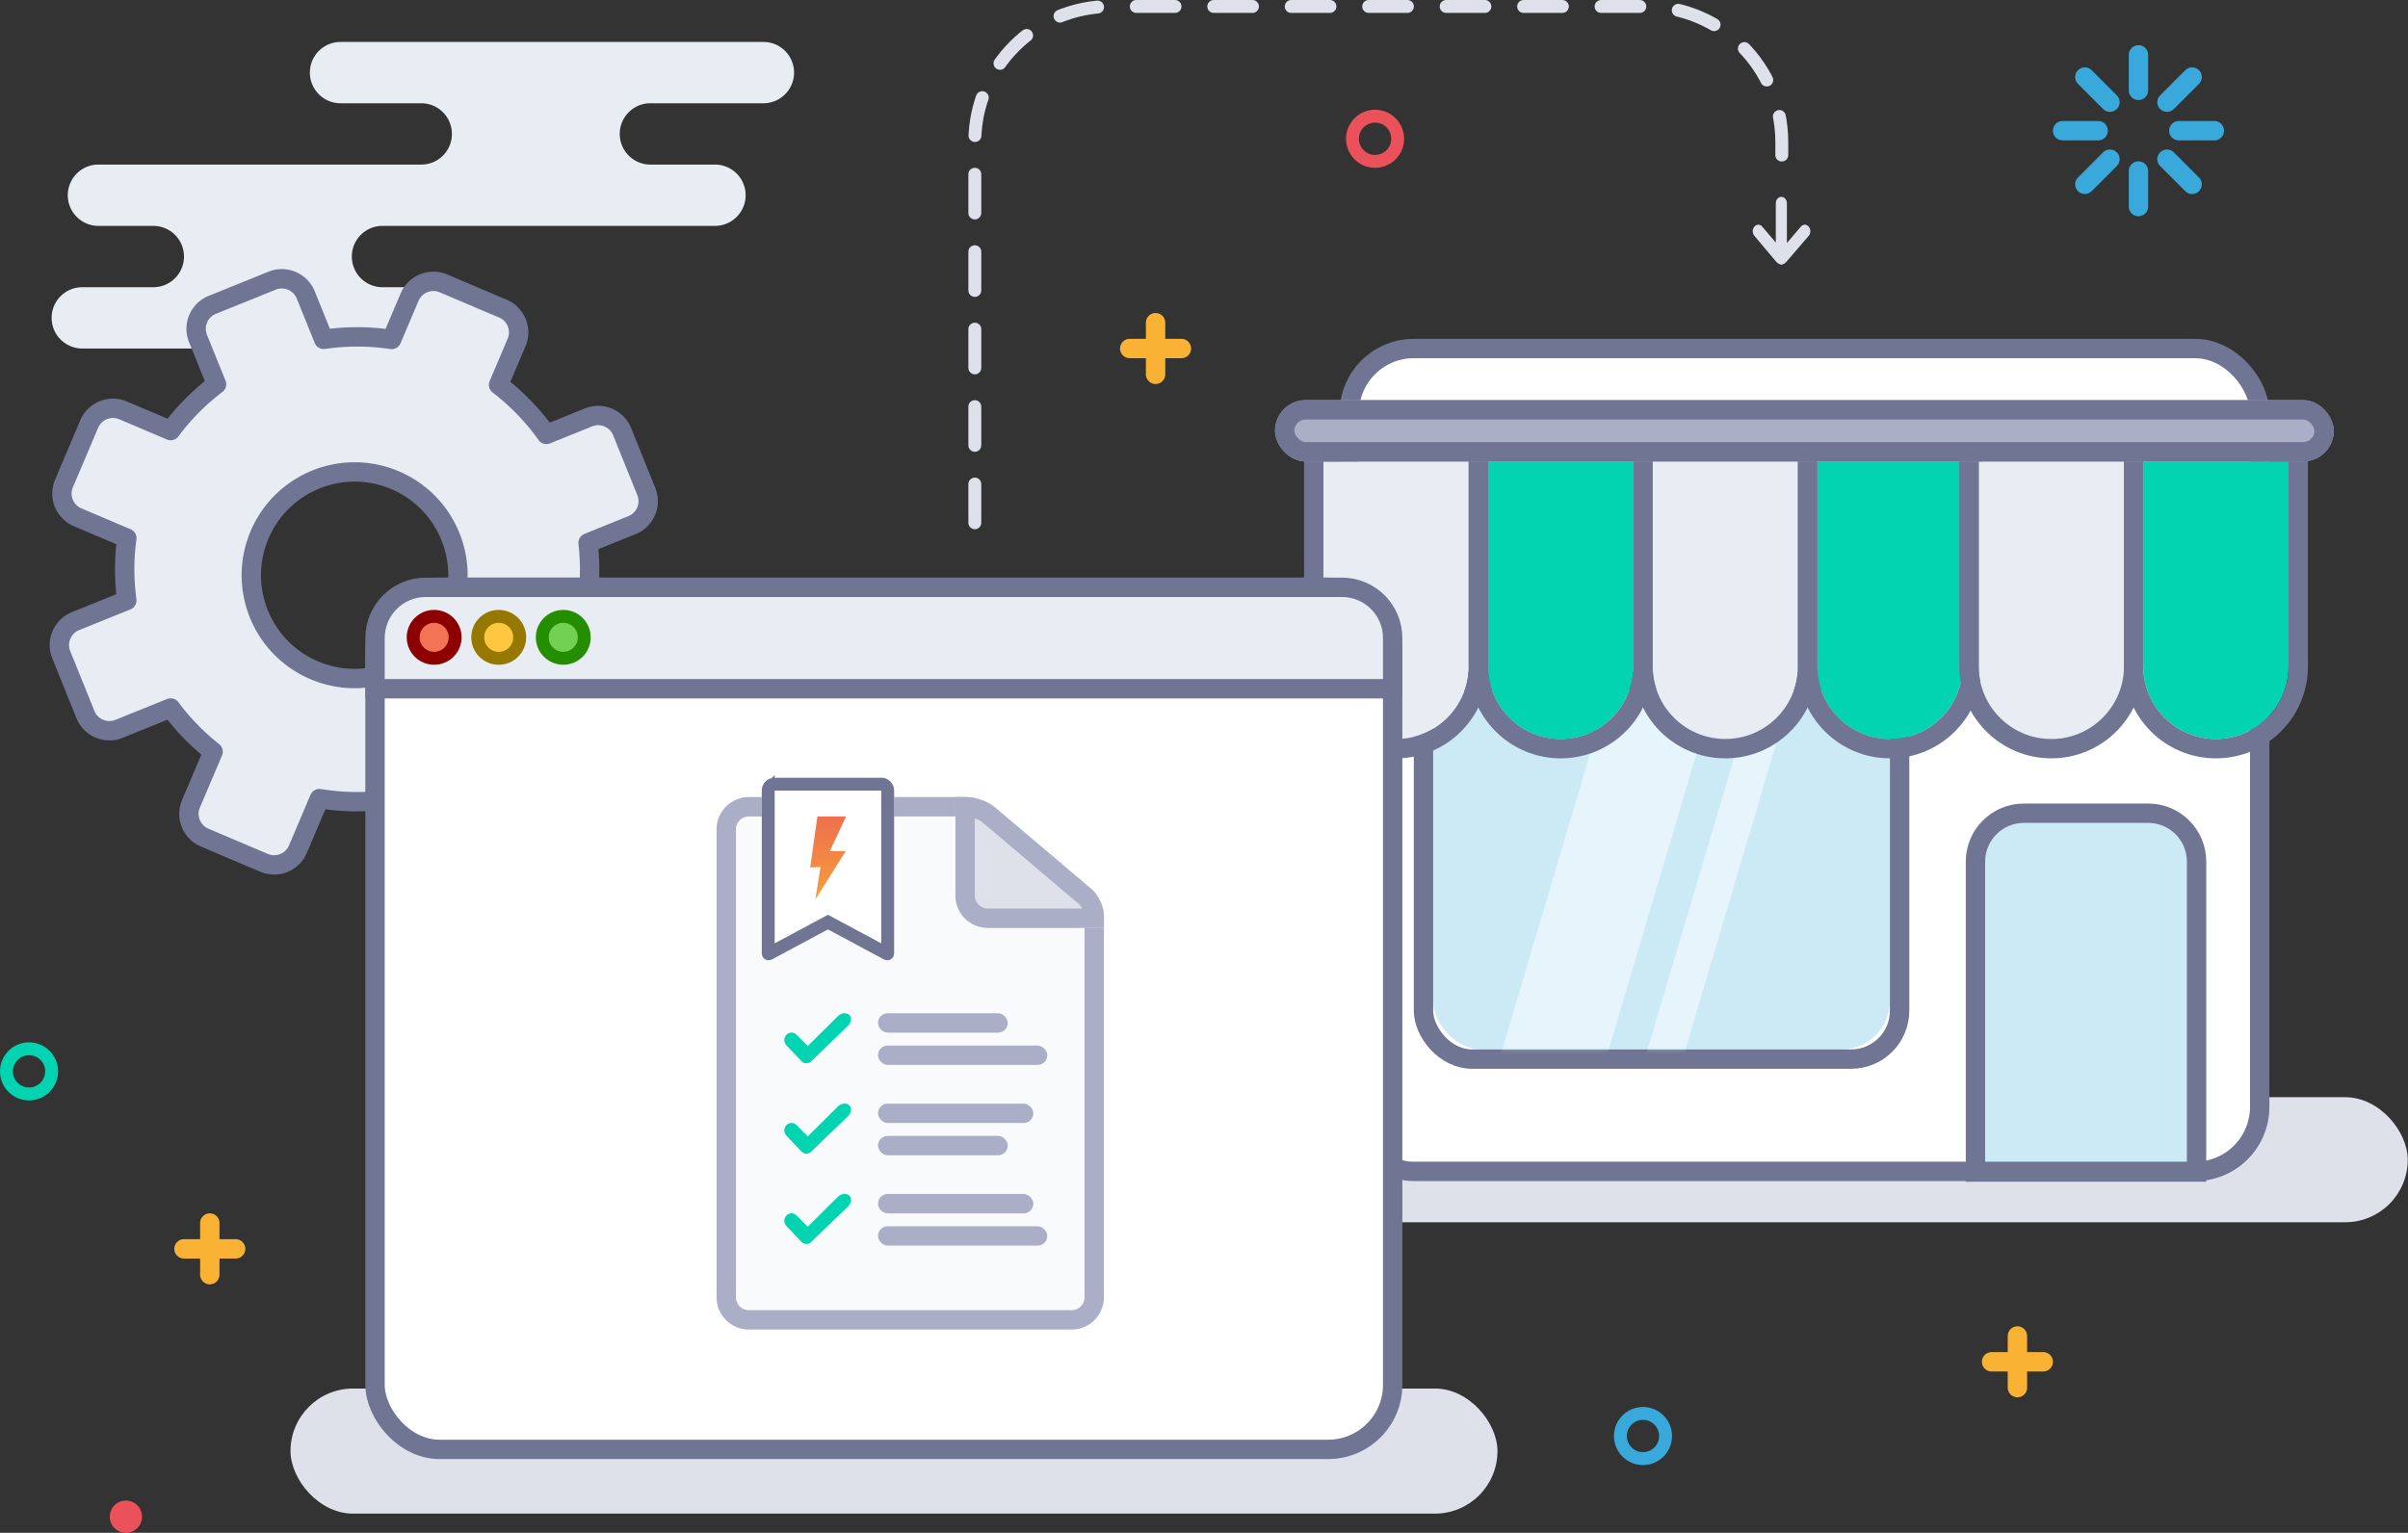 <svg xmlns="http://www.w3.org/2000/svg" xmlns:xlink="http://www.w3.org/1999/xlink" width="746" height="475" viewBox="0 0 746 475"><rect x="0" y="0" width="746" height="475" fill="#333333" stroke="none"/><defs><rect id="a" width="141.5" height="111.194" x="72" y="106" rx="15"/><path id="c" d="M38 35h45v63.503C83 110.928 72.93 121 60.5 121 48.074 121 38 110.924 38 98.503V35z"/><path id="d" d="M89 35h45v63.503C134 110.928 123.93 121 111.5 121 99.074 121 89 110.924 89 98.503V35z"/><path id="e" d="M140 35h45v63.503C185 110.928 174.93 121 162.5 121c-12.426 0-22.5-10.076-22.5-22.497V35z"/><path id="f" d="M191 35h45v63.503C236 110.928 225.93 121 213.5 121c-12.426 0-22.5-10.076-22.5-22.497V35z"/><path id="g" d="M241 35h45v63.503C286 110.928 275.93 121 263.5 121c-12.426 0-22.5-10.076-22.5-22.497V35z"/><path id="h" d="M292 35h45v63.503C337 110.928 326.93 121 314.5 121c-12.426 0-22.5-10.076-22.5-22.497V35z"/><rect id="i" width="328" height="19" x="23" y="16" rx="9.5"/><path id="j" d="M0 15.996C0 10.476 4.48 6 9.993 6h67.505c2.764 0 6.714 1.447 8.825 3.235l29.858 25.293c2.11 1.787 3.819 5.465 3.819 8.236v118.235c0 5.524-4.485 10.001-10 10.001H10c-5.523 0-10-4.477-10-9.996V15.996z"/><path id="k" d="M74 6h35.975c5.526 0 10.006 4.474 10.006 9.994v30.543h-3.423c-2.757 0-6.704-1.45-8.8-3.228l-29.95-25.378C75.706 16.148 74 12.46 74 9.704V6z"/><path id="l" d="M14 4.01A4.004 4.004 0 0 1 18.006 0h32.988A4.01 4.01 0 0 1 55 4.01v49.98c0 2.215-1.575 3.166-3.524 2.121L34.5 47.014l-16.976 9.097c-1.946 1.043-3.524.09-3.524-2.12V4.009z"/><linearGradient id="m" x1="49.998%" x2="49.998%" y1="140.769%" y2="-62.667%"><stop offset="0%" stop-color="#F9B233"/><stop offset="100%" stop-color="#EA515A"/></linearGradient></defs><g fill="none" fill-rule="evenodd"><path fill="#E8ECF3" d="M124.5 70h-6.003c-5.25 0-9.497 4.253-9.497 9.5 0 5.248 4.252 9.5 9.497 9.5h6.003-101 24.003C52.753 89 57 84.747 57 79.5c0-5.248-4.252-9.5-9.497-9.5H23.5h101zm92-38h-101 15.003c5.245 0 9.497 4.252 9.497 9.5 0 5.247-4.248 9.5-9.497 9.5H115.5h101-15.003c-5.245 0-9.497-4.252-9.497-9.5 0-5.247 4.248-9.5 9.497-9.5H216.5zM96 22.5c0-5.247 4.248-9.5 9.497-9.5h131.006c5.245 0 9.497 4.252 9.497 9.5 0 5.247-4.248 9.5-9.497 9.5H105.497C100.252 32 96 27.748 96 22.5zm-80 76c0-5.247 4.25-9.5 9.498-9.5h118.004c5.246 0 9.498 4.252 9.498 9.5 0 5.247-4.25 9.5-9.498 9.5H25.498C20.252 108 16 103.748 16 98.5zm5-38c0-5.247 4.254-9.5 9.5-9.5h191a9.5 9.5 0 0 1 9.5 9.5c0 5.247-4.254 9.5-9.5 9.5h-191a9.5 9.5 0 0 1-9.5-9.5z"/><path fill="#E8ECF3" stroke="#6F7592" stroke-linecap="round" stroke-linejoin="round" stroke-width="6" d="M100.283 105.154a71.584 71.584 0 0 1 21.041.04l5.578-13.14c1.725-4.064 6.422-5.958 10.488-4.232l18.409 7.814c4.067 1.726 5.964 6.425 4.24 10.484l-5.577 13.14a71.59 71.59 0 0 1 14.82 15.353l13.043-5.27c4.093-1.653 8.754.329 10.409 4.424l7.491 18.543c1.656 4.097-.326 8.76-4.415 10.412l-13.618 5.503a71.53 71.53 0 0 1-.66 20.898l13.615 5.779c4.064 1.725 5.958 6.422 4.232 10.488l-7.814 18.409c-1.726 4.067-6.425 5.964-10.484 4.24l-14.563-6.18a71.63 71.63 0 0 1-14.663 13.61l8.997 22.268-33.379 13.485-9.366-23.181a71.528 71.528 0 0 1-19.155-.565L92.3 263.147c-1.726 4.064-6.423 5.958-10.489 4.232l-18.408-7.814c-4.068-1.726-5.965-6.425-4.242-10.484l6.854-16.145a71.577 71.577 0 0 1-13.146-13.54l-15.993 6.461c-4.093 1.654-8.754-.328-10.409-4.423l-7.491-18.542c-1.655-4.097.326-8.761 4.415-10.413l15.893-6.422a71.584 71.584 0 0 1-.005-19.295L24.054 160.3c-4.064-1.726-5.958-6.423-4.232-10.489l7.814-18.408c1.726-4.068 6.425-5.965 10.484-4.242l14.751 6.262a71.543 71.543 0 0 1 14.21-14.347l-5.737-14.2c-1.654-4.093.328-8.754 4.423-10.409l18.543-7.491c4.097-1.655 8.76.326 10.412 4.415l5.561 13.763zm-2.92 102.558c16.267 6.906 35.053-.684 41.959-16.952 6.905-16.269-.685-35.055-16.953-41.96-16.268-6.905-35.054.685-41.96 16.953-6.905 16.268.685 35.054 16.953 41.96z"/><g transform="translate(372 108)"><rect width="373.919" height="38.762" y="232" fill="#DEE0EA" rx="19.381"/><rect width="282.053" height="255" x="46" fill="#FFF" stroke="#6F7592" stroke-width="6" rx="20"/><mask id="b" fill="#fff"><use xlink:href="#a"/></mask><use fill="#39A9DB" fill-opacity=".255" xlink:href="#a"/><rect width="147.5" height="117.194" x="69" y="103" stroke="#6F7592" stroke-width="6" rx="15"/><path fill="#FFF" fill-opacity=".5" d="M130.544 92h33L122 232H89zM175.544 92h11.768l-41.545 140H134z" mask="url(#b)"/><path fill="#39A9DB" fill-opacity=".255" stroke="#6F7592" stroke-width="6" d="M240 158.996c0-8.282 6.724-14.996 14.99-14.996h38.52c8.279 0 14.99 6.716 14.99 14.996v96.198H240v-96.198z"/><g stroke-linejoin="round"><use fill="#E8ECF3" xlink:href="#c"/><path stroke="#6F7592" stroke-width="6" d="M38 32h-3v66.503C35 112.583 46.418 124 60.5 124 74.585 124 86 112.585 86 98.503V32H38z"/></g><g stroke-linejoin="round"><use fill="#02D4B1" xlink:href="#d"/><path stroke="#6F7592" stroke-width="6" d="M89 32h-3v66.503C86 112.583 97.418 124 111.5 124c14.085 0 25.5-11.415 25.5-25.497V32H89z"/></g><g stroke-linejoin="round"><use fill="#E8ECF3" xlink:href="#e"/><path stroke="#6F7592" stroke-width="6" d="M140 32h-3v66.503c0 14.08 11.418 25.497 25.5 25.497 14.085 0 25.5-11.415 25.5-25.497V32h-48z"/></g><g stroke-linejoin="round"><use fill="#02D4B1" xlink:href="#f"/><path stroke="#6F7592" stroke-width="6" d="M191 32h-3v66.503c0 14.08 11.418 25.497 25.5 25.497 14.085 0 25.5-11.415 25.5-25.497V32h-48z"/></g><g stroke-linejoin="round"><use fill="#E8ECF3" xlink:href="#g"/><path stroke="#6F7592" stroke-width="6" d="M241 32h-3v66.503c0 14.08 11.418 25.497 25.5 25.497 14.085 0 25.5-11.415 25.5-25.497V32h-48z"/></g><g stroke-linejoin="round"><use fill="#02D4B1" xlink:href="#h"/><path stroke="#6F7592" stroke-width="6" d="M292 32h-3v66.503c0 14.08 11.418 25.497 25.5 25.497 14.085 0 25.5-11.415 25.5-25.497V32h-48z"/></g><g><use fill="#AAAFC7" xlink:href="#i"/><rect width="322" height="13" x="26" y="19" stroke="#6F7592" stroke-width="6" rx="6.5"/></g></g><g transform="translate(90 182)"><rect width="373.919" height="38.762" y="248.286" fill="#DEE0EA" rx="19.381"/><rect width="315.265" height="267.143" x="26.185" fill="#FFF" stroke="#6F7592" stroke-width="6" rx="20"/><path fill="#E8ECF3" stroke="#6F7592" stroke-width="6" d="M26.185 15.714C26.185 7.036 33.212 0 41.9 0h283.835c8.68 0 15.715 7.034 15.715 15.714V31.43H26.185V15.714z"/><circle cx="44.5" cy="15.5" r="6.5" fill="#F27455" stroke="#8C0000" stroke-width="4"/><circle cx="64.5" cy="15.5" r="6.5" fill="#FFC740" stroke="#967700" stroke-width="4"/><circle cx="84.5" cy="15.5" r="6.5" fill="#72D052" stroke="#248E00" stroke-width="4"/><g transform="translate(132 59)"><use fill="#F9FAFC" xlink:href="#j"/><path stroke="#AAAFC7" stroke-width="6" d="M3 15.996A6.998 6.998 0 0 1 9.993 9h67.505c2.055 0 5.317 1.196 6.886 2.524l29.858 25.293c1.44 1.22 2.758 4.061 2.758 5.947v118.235c0 3.863-3.139 7.001-7 7.001H10c-3.866 0-7-3.134-7-6.996V15.996z"/><g transform="rotate(180 96.99 26.268)"><use fill="#DEE0EA" xlink:href="#k"/><path stroke="#AAAFC7" stroke-width="6" d="M77 9h32.975c3.87 0 7.006 3.132 7.006 6.994v27.543h-.423c-2.043 0-5.304-1.197-6.861-2.517L79.748 15.642C78.318 14.43 77 11.582 77 9.704V9z"/></g><rect width="40.208" height="6" x="50" y="73" fill="#AAAFC7" rx="3"/><rect width="52.446" height="6" x="50" y="83" fill="#AAAFC7" rx="3"/><rect width="48.132" height="6" x="50" y="101" fill="#AAAFC7" rx="3"/><rect width="40.208" height="6" x="50" y="111" fill="#AAAFC7" rx="3"/><rect width="48.132" height="6" x="50" y="129" fill="#AAAFC7" rx="3"/><rect width="52.446" height="6" x="50" y="139" fill="#AAAFC7" rx="3"/><use fill="#FFF" xlink:href="#l"/><path stroke="#6F7592" stroke-width="4" d="M16 4.01C16 2.896 16.895 2 18.006 2h32.988A2.01 2.01 0 0 1 53 4.01v49.98c0 .708.034.687-.58.359L35.446 45.25l-.945-.506-.945.506L16.58 54.35c-.61.326-.579.345-.579-.358V4.009z"/><path fill="url(#m)" d="M31.243 12h8.873l-5.02 10.756 4.906-.001-9.428 15.017 1.632-10.076L29 27.78z"/><path fill="#02D4B1" d="M24.785 79.665a2.15 2.15 0 0 0-3.136 0 2.393 2.393 0 0 0 0 3.278l4.61 4.865a2.147 2.147 0 0 0 2.887.225l11.649-11.226c.982-1.12 1.11-2.453.368-3.234-.743-.78-2.24-.812-3.475.204l-9.44 9.374-3.463-3.486zM24.785 107.665a2.15 2.15 0 0 0-3.136 0 2.393 2.393 0 0 0 0 3.278l4.61 4.865a2.147 2.147 0 0 0 2.887.225l11.649-11.226c.982-1.12 1.11-2.453.368-3.234-.743-.78-2.24-.812-3.475.204l-9.44 9.374-3.463-3.486zM24.785 135.665a2.15 2.15 0 0 0-3.136 0 2.393 2.393 0 0 0 0 3.278l4.61 4.865a2.147 2.147 0 0 0 2.887.225l11.649-11.226c.982-1.12 1.11-2.453.368-3.234-.743-.78-2.24-.812-3.475.204l-9.44 9.374-3.463-3.486z"/></g></g><path stroke="#DEE0EA" stroke-dasharray="12,12" stroke-linecap="round" stroke-linejoin="round" stroke-width="4" d="M302 162V43.999C302 20.804 320.803 2 344.003 2h165.994C533.195 2 552 20.813 552 44.002v13"/><path fill="#DEE0EA" d="M551.867 82c.751 0 1.434-.723 1.434-.723l7.046-8.204c.67-.786.673-2.058-.003-2.853-.672-.79-1.76-.79-2.428-.004l-4.33 5.09V63.013c0-1.111-.763-2.012-1.72-2.012-.949 0-1.718.907-1.718 2.012V75.17l-4.214-4.954c-.669-.786-1.756-.785-2.428.004-.676.795-.673 2.067-.003 2.853l6.815 8.1s.797.827 1.549.827z"/><g transform="translate(4 14)"><path fill="#F9B233" d="M64 370v-4.999a3 3 0 1 0-6 0V370h-4.999a3 3 0 1 0 0 6H58v4.999a3 3 0 1 0 6 0V376h4.999a3 3 0 1 0 0-6H64z"/><circle cx="422" cy="29" r="7" stroke="#EA515A" stroke-width="4"/><circle cx="505" cy="431" r="7" stroke="#39A9DB" stroke-width="4"/><circle cx="5" cy="318" r="7" stroke="#02D4B1" stroke-width="4"/><circle cx="35" cy="456" r="5" fill="#EA515A"/><path fill="#39A9DB" d="M655.5 3c0-1.657 1.347-3 3-3 1.657 0 3 1.334 3 3v11c0 1.657-1.347 3-3 3-1.657 0-3-1.334-3-3V3zm17.496 4.762a3.002 3.002 0 0 1 4.242 0 2.994 2.994 0 0 1 0 4.242l-7.778 7.778a3.002 3.002 0 0 1-4.242 0 2.994 2.994 0 0 1 0-4.242l7.778-7.778zM682 23.5c1.657 0 3 1.347 3 3 0 1.657-1.334 3-3 3h-11c-1.657 0-3-1.347-3-3 0-1.657 1.334-3 3-3h11zm-4.762 17.496a3.002 3.002 0 0 1 0 4.242 2.994 2.994 0 0 1-4.242 0l-7.778-7.778a3.002 3.002 0 0 1 0-4.242 2.994 2.994 0 0 1 4.242 0l7.778 7.778zM661.5 50c0 1.657-1.347 3-3 3-1.657 0-3-1.334-3-3V39c0-1.657 1.347-3 3-3 1.657 0 3 1.334 3 3v11zm-17.496-4.762a3.002 3.002 0 0 1-4.242 0 2.994 2.994 0 0 1 0-4.242l7.778-7.778a3.002 3.002 0 0 1 4.242 0 2.994 2.994 0 0 1 0 4.242l-7.778 7.778zM635 29.5c-1.657 0-3-1.347-3-3 0-1.657 1.334-3 3-3h11c1.657 0 3 1.347 3 3 0 1.657-1.334 3-3 3h-11zm4.762-17.496a3.002 3.002 0 0 1 0-4.242 2.994 2.994 0 0 1 4.242 0l7.778 7.778a3.002 3.002 0 0 1 0 4.242 2.994 2.994 0 0 1-4.242 0l-7.778-7.778z"/><path fill="#F9B233" d="M357 91v-4.999a3 3 0 1 0-6 0V91h-4.999a3 3 0 1 0 0 6H351v4.999a3 3 0 1 0 6 0V97h4.999a3 3 0 1 0 0-6H357zM624 405v-4.999a3 3 0 1 0-6 0V405h-4.999a3 3 0 1 0 0 6H618v4.999a3 3 0 1 0 6 0V411h4.999a3 3 0 1 0 0-6H624z"/></g></g></svg>